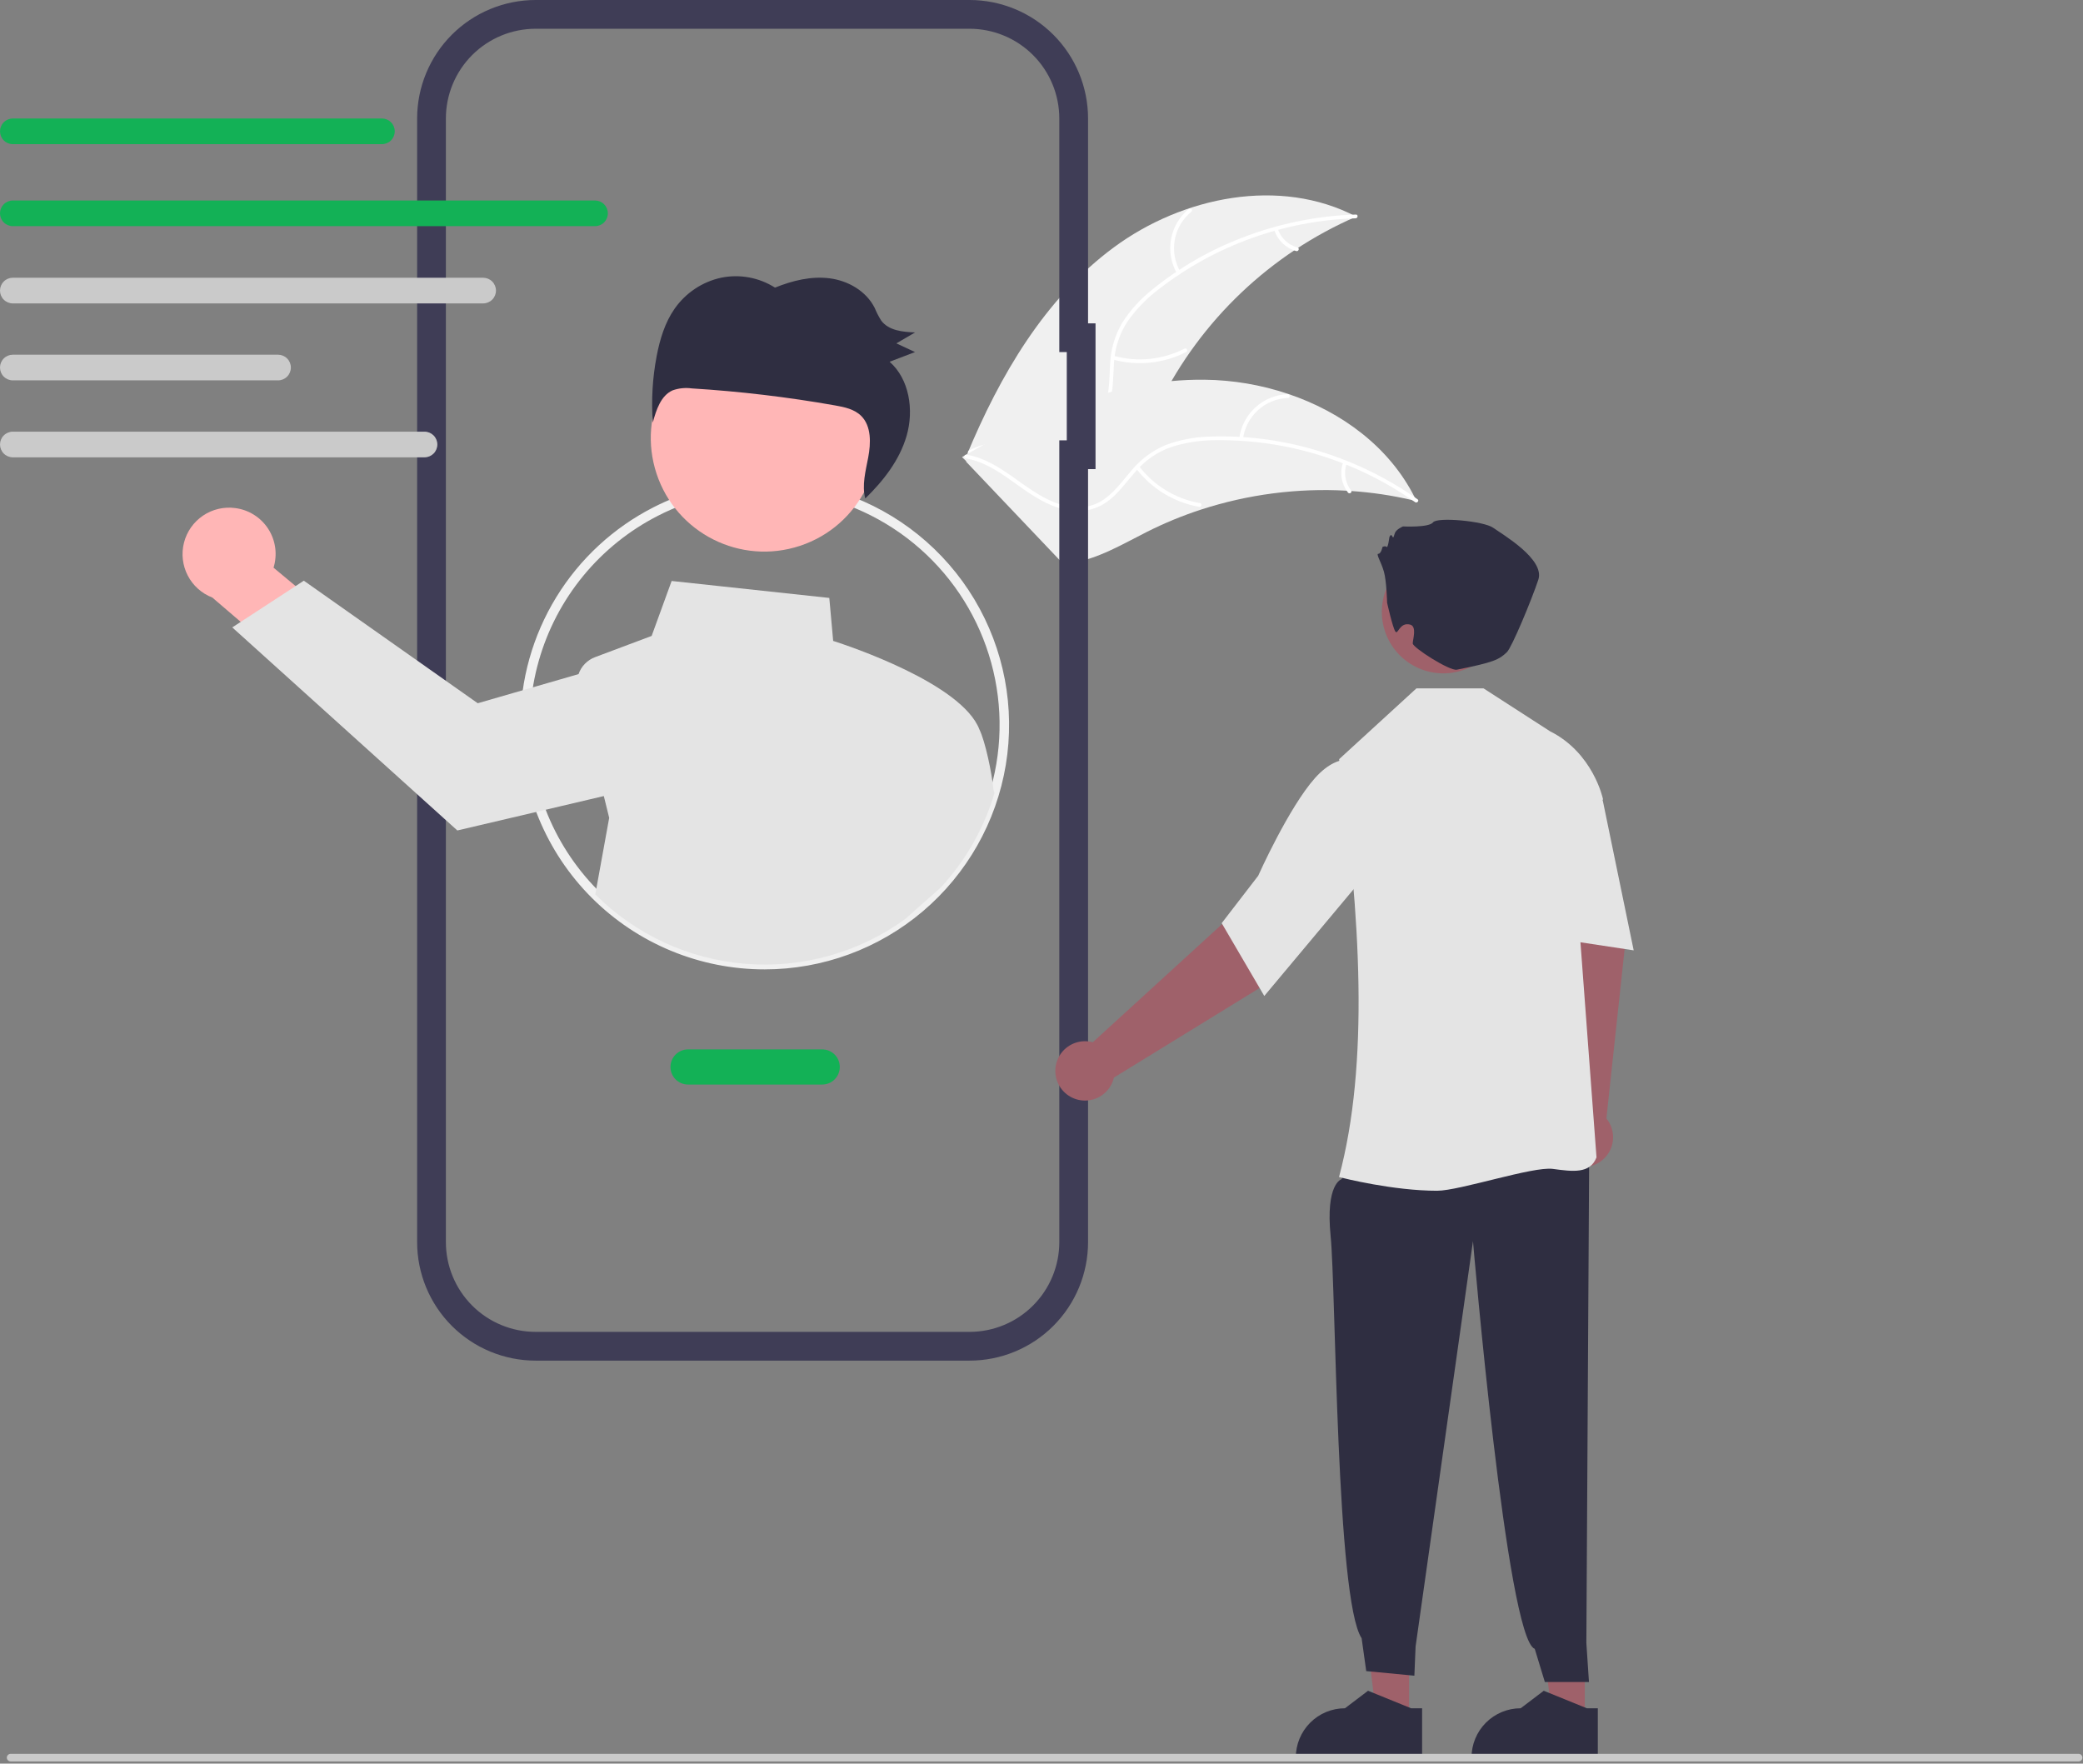 
<svg width="652" height="552" viewBox="0 0 652 552" fill="none" xmlns="http://www.w3.org/2000/svg">
<rect x="0" y="0" width="652" height="552" fill="#808080" stroke="none"/>
<g clip-path="url(#clip0_128_120)">
<path d="M348.617 77.437C370.241 61.463 400.684 55.339 424.505 67.801C397.688 79.445 375.854 100.198 362.866 126.39C357.894 136.509 353.417 148.282 343.158 152.958C336.775 155.868 329.241 155.307 322.631 152.957C316.02 150.607 310.14 146.615 304.342 142.665L302.603 142.456C312.922 117.631 326.994 93.41 348.617 77.437Z" fill="#F0F0F0"/>
<path d="M424.313 68.332C402.072 69.028 380.616 76.716 362.992 90.301C359.146 93.158 355.775 96.604 353.002 100.511C350.424 104.404 348.935 108.917 348.691 113.58C348.376 117.924 348.556 122.403 347.191 126.594C346.46 128.729 345.286 130.685 343.746 132.335C342.206 133.984 340.335 135.29 338.255 136.165C333.13 138.482 327.478 138.819 321.939 138.956C315.789 139.108 309.399 139.169 303.806 142.065C303.128 142.416 302.624 141.344 303.3 140.993C313.031 135.955 324.402 139.242 334.629 136.244C339.401 134.845 343.781 131.999 345.697 127.238C347.372 123.074 347.19 118.455 347.471 114.054C347.643 109.502 348.926 105.06 351.21 101.118C353.775 97.083 357.008 93.513 360.771 90.562C369.136 83.783 378.515 78.362 388.564 74.497C400.009 70.022 412.134 67.537 424.417 67.151C425.177 67.128 425.068 68.308 424.313 68.332Z" fill="white"/>
<path d="M368.409 85.592C366.531 82.326 365.876 78.499 366.559 74.794C367.243 71.088 369.221 67.747 372.141 65.366C372.733 64.886 373.507 65.784 372.913 66.265C370.19 68.477 368.348 71.59 367.718 75.041C367.089 78.493 367.714 82.055 369.481 85.087C369.864 85.746 368.79 86.248 368.409 85.592Z" fill="white"/>
<path d="M348.561 111.357C355.978 113.43 363.905 112.631 370.759 109.12C371.438 108.772 371.943 109.843 371.265 110.191C364.125 113.832 355.875 114.646 348.161 112.472C347.425 112.264 347.829 111.15 348.561 111.357Z" fill="white"/>
<path d="M399.952 71.591C400.416 73.007 401.223 74.285 402.302 75.311C403.382 76.337 404.699 77.079 406.136 77.47C406.873 77.668 406.468 78.782 405.736 78.585C404.15 78.145 402.697 77.324 401.502 76.193C400.307 75.062 399.407 73.656 398.881 72.097C398.819 71.954 398.814 71.793 398.866 71.647C398.919 71.501 399.025 71.379 399.164 71.309C399.306 71.242 399.469 71.235 399.616 71.288C399.764 71.341 399.885 71.45 399.952 71.591Z" fill="white"/>
<path d="M443.391 156.843C442.927 156.732 442.463 156.621 441.991 156.517C435.746 155.06 429.393 154.113 422.994 153.686C422.5 153.645 421.998 153.611 421.504 153.584C406.077 152.718 390.623 154.723 375.929 159.498C370.083 161.404 364.391 163.751 358.901 166.52C351.32 170.345 343.405 175.095 335.243 176.161C334.393 176.281 333.536 176.349 332.677 176.364L302.483 144.593C302.45 144.487 302.411 144.387 302.378 144.28L301.114 143.066C301.387 142.904 301.674 142.741 301.947 142.578C302.105 142.483 302.27 142.395 302.428 142.3C302.536 142.239 302.644 142.179 302.737 142.117C302.773 142.097 302.809 142.077 302.837 142.063C302.931 142.002 303.024 141.955 303.111 141.9C304.711 140.986 306.321 140.082 307.94 139.187C307.947 139.18 307.947 139.18 307.961 139.18C320.314 132.393 333.343 126.577 346.839 122.924C347.246 122.815 347.659 122.697 348.078 122.602C354.171 120.989 360.386 119.877 366.66 119.277C370.097 118.959 373.547 118.815 376.998 118.846C385.915 118.944 394.761 120.444 403.212 123.29C420.058 128.967 434.901 139.969 442.799 155.64C443.001 156.041 443.196 156.435 443.391 156.843Z" fill="#F0F0F0"/>
<path d="M442.92 157.154C424.742 144.32 402.982 137.54 380.732 137.776C375.941 137.742 371.174 138.464 366.608 139.914C362.205 141.47 358.3 144.177 355.297 147.753C352.431 151.031 349.878 154.717 346.264 157.241C344.395 158.506 342.28 159.361 340.058 159.751C337.835 160.141 335.555 160.056 333.367 159.503C327.88 158.267 323.164 155.133 318.659 151.908C313.657 148.327 308.519 144.528 302.31 143.473C301.557 143.345 301.8 142.185 302.551 142.313C313.354 144.149 320.454 153.619 330.425 157.383C335.077 159.139 340.287 159.503 344.684 156.855C348.528 154.54 351.164 150.742 354.038 147.397C356.916 143.866 360.615 141.093 364.812 139.32C369.289 137.642 374.02 136.738 378.801 136.648C389.562 136.272 400.314 137.59 410.665 140.554C422.497 143.871 433.674 149.188 443.714 156.275C444.335 156.713 443.537 157.59 442.92 157.154Z" fill="white"/>
<path d="M387.892 137.279C388.359 133.54 390.14 130.089 392.916 127.542C395.693 124.996 399.284 123.519 403.049 123.375C403.811 123.349 403.888 124.532 403.125 124.558C399.619 124.685 396.273 126.061 393.693 128.438C391.112 130.815 389.466 134.036 389.052 137.52C388.961 138.277 387.801 138.031 387.892 137.279Z" fill="white"/>
<path d="M356.532 145.9C361.206 152.021 368.016 156.155 375.603 157.479C376.355 157.609 376.113 158.769 375.362 158.639C367.469 157.247 360.391 152.93 355.541 146.549C355.079 145.941 356.072 145.294 356.532 145.9Z" fill="white"/>
<path d="M421.507 145.091C421.025 146.5 420.9 148.006 421.144 149.475C421.388 150.944 421.993 152.329 422.905 153.507C423.374 154.109 422.38 154.755 421.914 154.156C420.913 152.851 420.246 151.32 419.973 149.698C419.7 148.075 419.828 146.411 420.347 144.849C420.383 144.698 420.476 144.566 420.606 144.481C420.736 144.396 420.894 144.363 421.047 144.39C421.201 144.423 421.335 144.515 421.421 144.646C421.507 144.777 421.538 144.937 421.507 145.091Z" fill="white"/>
<path d="M336.072 101.201V105.701H338.412V142.329H336.072V146.829V388.762C336.072 397.408 332.637 405.7 326.523 411.813C320.41 417.927 312.118 421.361 303.472 421.361H167.666C159.02 421.361 150.728 417.927 144.614 411.813C138.501 405.7 135.066 397.408 135.066 388.762V37.1C135.066 32.819 135.909 28.579 137.547 24.624C139.186 20.669 141.587 17.075 144.614 14.048C147.641 11.021 151.235 8.62 155.19 6.981C159.146 5.343 163.385 4.5 167.666 4.5H303.472C307.753 4.5 311.992 5.343 315.947 6.982C319.903 8.62 323.496 11.021 326.524 14.048C329.551 17.075 331.952 20.669 333.59 24.624C335.229 28.58 336.072 32.819 336.072 37.1V101.201Z" stroke="#3F3D56" stroke-width="9"/>
<path d="M239.361 303.408C229.312 303.417 219.36 301.445 210.075 297.604C200.789 293.762 192.352 288.128 185.246 281.022C178.141 273.917 172.506 265.48 168.665 256.194C164.824 246.908 162.852 236.956 162.861 226.908C162.847 212.797 166.741 198.959 174.112 186.926C181.483 174.894 192.042 165.139 204.619 158.742C213.736 154.103 223.689 151.337 233.892 150.604C244.094 149.872 254.34 151.189 264.026 154.478C281.179 160.324 295.701 172.068 305.004 187.62C314.308 203.171 317.789 221.52 314.828 239.399C311.867 257.278 302.656 273.525 288.836 285.247C275.016 296.969 257.483 303.404 239.361 303.408ZM239.361 153.408C227.755 153.374 216.31 156.119 205.983 161.414C196.956 166.013 188.977 172.428 182.548 180.258C176.118 188.087 171.376 197.161 168.62 206.91C165.864 216.659 165.153 226.872 166.532 236.909C167.911 246.946 171.349 256.59 176.632 265.234C181.915 273.879 188.929 281.338 197.231 287.143C205.534 292.949 214.947 296.975 224.88 298.969C234.813 300.964 245.051 300.883 254.951 298.733C264.852 296.582 274.2 292.408 282.411 286.473C286.38 283.609 290.051 280.352 293.367 276.751C303.066 266.257 309.495 253.163 311.866 239.071C314.236 224.979 312.446 210.502 306.715 197.412C300.983 184.322 291.559 173.187 279.596 165.372C267.633 157.556 253.651 153.398 239.361 153.408Z" fill="#F0F0F0"/>
<path d="M73.597 159.017C75.697 159.28 77.713 160.001 79.504 161.127C81.296 162.254 82.818 163.76 83.964 165.539C85.11 167.318 85.853 169.327 86.139 171.424C86.425 173.521 86.248 175.655 85.62 177.676L111.037 198.847L101.938 217.431L66.464 187.029C63.139 185.749 60.399 183.293 58.763 180.128C57.127 176.963 56.709 173.307 57.588 169.855C58.468 166.402 60.583 163.391 63.533 161.394C66.484 159.396 70.064 158.551 73.597 159.017Z" fill="#FFB6B6"/>
<path d="M310.981 247.308C310.471 241.828 308.364 231.978 306.576 228.335C301.079 213.948 265.561 202.122 260.791 200.598L259.581 187.148L210.231 181.838L203.971 199.038L186.271 205.678C185.069 206.126 183.982 206.835 183.086 207.753C182.19 208.671 181.509 209.776 181.091 210.988L165.211 215.578L149.541 220.108L95.101 181.748L92.531 183.428L75.351 194.638L72.701 196.368L143.151 259.928L169.321 253.788L189.001 249.158L190.681 255.978L186.331 279.938C198.933 292.545 215.615 300.249 233.384 301.67C251.153 303.09 268.846 298.133 283.291 287.688L294.471 277.768C302.263 269.343 308.014 259.239 311.281 248.238L310.981 247.308Z" fill="#E4E4E4"/>
<path d="M250.412 170.838C269.041 164.67 279.143 144.568 272.975 125.938C266.807 107.309 246.705 97.207 228.075 103.375C209.446 109.543 199.344 129.645 205.512 148.275C211.68 166.904 231.782 177.006 250.412 170.838Z" fill="#FFB6B6"/>
<path d="M211.177 96.599C214.631 91.666 219.815 88.213 225.699 86.926C231.516 85.73 237.57 86.84 242.584 90.023C248.036 87.827 253.914 86.37 259.689 87.111C265.465 87.851 271.125 91.077 273.797 96.392C274.359 97.769 275.041 99.093 275.836 100.351C278.19 103.492 282.565 103.899 286.429 104.05C284.476 105.19 282.522 106.329 280.568 107.468C282.515 108.376 284.462 109.283 286.41 110.19C283.76 111.202 281.109 112.214 278.459 113.226C284.628 118.648 286.12 128.298 283.784 136.388C281.573 144.048 276.503 150.497 270.841 156.017C269.737 151.898 270.952 147.432 271.761 143.167C272.615 138.661 272.752 133.392 269.597 130.211C267.469 128.065 264.347 127.417 261.403 126.896C246.554 124.27 231.568 122.49 216.517 121.566C214.502 121.288 212.45 121.497 210.534 122.177C206.871 123.805 205.399 128.275 204.338 132.238C203.829 125.281 204.236 118.288 205.546 111.437C206.55 106.193 208.132 100.945 211.177 96.599Z" fill="#2F2E41"/>
<path d="M257.361 339.45H215.361C213.902 339.45 212.503 338.871 211.472 337.839C210.44 336.808 209.861 335.409 209.861 333.95C209.861 332.492 210.44 331.093 211.472 330.061C212.503 329.03 213.902 328.45 215.361 328.45H257.361C258.819 328.45 260.218 329.03 261.25 330.061C262.281 331.093 262.861 332.492 262.861 333.95C262.861 335.409 262.281 336.808 261.25 337.839C260.218 338.871 258.819 339.45 257.361 339.45Z" fill="#13B156"/>
<path d="M119.542 45.125H4.018C2.953 45.123 1.933 44.699 1.181 43.946C0.429 43.193 0.006 42.172 0.006 41.107C0.006 40.042 0.429 39.021 1.181 38.268C1.933 37.515 2.953 37.09 4.018 37.089H119.542C120.608 37.089 121.63 37.512 122.384 38.266C123.137 39.019 123.561 40.041 123.561 41.107C123.561 42.173 123.137 43.195 122.384 43.948C121.63 44.702 120.608 45.125 119.542 45.125Z" fill="#13B156"/>
<path d="M186.243 70.788H4.018C2.952 70.788 1.93 70.365 1.177 69.611C0.423 68.858 0 67.836 0 66.77C0 65.705 0.423 64.683 1.177 63.929C1.93 63.176 2.952 62.752 4.018 62.752H186.243C187.308 62.752 188.33 63.176 189.084 63.929C189.837 64.683 190.26 65.705 190.26 66.77C190.26 67.836 189.837 68.858 189.084 69.611C188.33 70.365 187.308 70.788 186.243 70.788Z" fill="#13B156"/>
<path d="M151.225 94.965H4.018C2.952 94.965 1.93 94.542 1.177 93.788C0.423 93.035 3.05176e-05 92.013 3.05176e-05 90.948C3.05176e-05 89.882 0.423 88.86 1.177 88.106C1.93 87.353 2.952 86.93 4.018 86.93H151.225C152.29 86.93 153.312 87.353 154.066 88.106C154.819 88.86 155.243 89.882 155.243 90.948C155.243 92.013 154.819 93.035 154.066 93.788C153.312 94.542 152.29 94.965 151.225 94.965Z" fill="#CACACA"/>
<path d="M87.027 119.054H4.018C2.952 119.054 1.93 118.63 1.177 117.877C0.423 117.123 3.05176e-05 116.101 3.05176e-05 115.036C3.05176e-05 113.97 0.423 112.948 1.177 112.195C1.93 111.441 2.952 111.018 4.018 111.018H87.027C88.092 111.018 89.114 111.441 89.868 112.195C90.621 112.948 91.045 113.97 91.045 115.036C91.045 116.101 90.621 117.123 89.868 117.877C89.114 118.63 88.092 119.054 87.027 119.054Z" fill="#CACACA"/>
<path d="M132.883 143.14H4.018C2.953 143.138 1.933 142.714 1.181 141.961C0.429 141.208 0.006 140.187 0.006 139.122C0.006 138.058 0.429 137.037 1.181 136.284C1.933 135.53 2.953 135.106 4.018 135.104H132.883C133.947 135.106 134.968 135.53 135.72 136.284C136.472 137.037 136.894 138.058 136.894 139.122C136.894 140.187 136.472 141.208 135.72 141.961C134.968 142.714 133.947 143.138 132.883 143.14Z" fill="#CACACA"/>
<path d="M496.06 536.227L485.706 536.226L480.78 496.288L496.062 496.289L496.06 536.227Z" fill="#9F616A"/>
<path d="M500.134 550.556L460.603 550.555V550.055C460.603 545.974 462.224 542.061 465.11 539.175C467.995 536.29 471.909 534.669 475.989 534.669H475.99L483.211 529.19L496.684 534.669L500.134 534.669L500.134 550.556Z" fill="#2F2E41"/>
<path d="M490.027 348.526L485.46 292.847L481.873 271.949L501.959 267.513L508.624 296.124L502.817 350.072C503.988 351.507 504.704 353.26 504.871 355.105C505.039 356.95 504.651 358.803 503.757 360.426C502.864 362.049 501.505 363.367 499.857 364.212C498.208 365.058 496.344 365.39 494.505 365.168C492.666 364.946 490.935 364.179 489.535 362.966C488.135 361.752 487.129 360.148 486.648 358.359C486.167 356.57 486.231 354.678 486.833 352.926C487.435 351.174 488.548 349.642 490.027 348.526Z" fill="#9F616A"/>
<path d="M441.06 536.227L430.706 536.226L425.78 496.288L441.062 496.289L441.06 536.227Z" fill="#9F616A"/>
<path d="M424.489 361.149L419.899 369.089C419.899 369.089 414.856 370.467 416.504 386.908C418.152 403.349 418.224 500.757 426.202 512.744L427.646 523.036L442.713 524.476L443.093 515.343L461.058 388.459C461.058 388.459 471.639 513.019 480.392 516.067L483.553 526.444L497.361 526.451L496.546 514.221L497.436 359.862L424.489 361.149Z" fill="#2F2E41"/>
<path d="M419.443 368.484L419.125 368.402C428.6 332.965 425.867 287.079 419.177 237.805L419.177 237.601L443.361 215.45H464.361L485.179 228.885C498.637 235.614 501.696 249.864 501.725 250.008L501.746 250.109L493.5 278.893L499.712 362.136L499.719 362.233L499.684 362.323C497.673 367.42 492.286 366.695 486.047 365.854C479.82 365.014 456.871 372.692 449.835 372.692C436.084 372.692 420.426 368.735 419.443 368.484Z" fill="#E4E4E4"/>
<path d="M480.819 240.104L489.841 236.18L501.727 250.753L511.361 297.45L478.361 292.45L480.819 240.104Z" fill="#E4E4E4"/>
<path d="M342.06 326.215L383.301 288.53L397.634 272.903L413.434 286.074L394.885 308.855L348.665 337.276C348.246 339.081 347.298 340.719 345.941 341.981C344.585 343.243 342.882 344.07 341.051 344.356C339.221 344.643 337.347 344.376 335.669 343.589C333.992 342.802 332.588 341.532 331.638 339.941C330.689 338.35 330.236 336.512 330.339 334.662C330.442 332.812 331.095 331.036 332.216 329.56C333.336 328.085 334.872 326.978 336.626 326.382C338.38 325.786 340.273 325.728 342.06 326.215Z" fill="#9F616A"/>
<path d="M382.403 288.94L393.825 274.107C393.92 273.894 403.397 252.717 411.611 243.516C420.037 234.077 426.671 238.904 426.737 238.956L426.902 239.08L427.361 273.937L395.733 311.728L382.403 288.94Z" fill="#E4E4E4"/>
<path d="M470.78 194.586C472.483 184.092 465.356 174.204 454.862 172.501C444.367 170.798 434.479 177.925 432.776 188.419C431.073 198.914 438.2 208.802 448.694 210.505C459.189 212.208 469.077 205.081 470.78 194.586Z" fill="#9F616A"/>
<path d="M434.178 188.645C434.178 188.645 434.024 181.877 433.169 178.883C432.313 175.888 430.602 173.321 431.458 173.321C432.313 173.321 432.741 171.182 432.741 171.182C432.741 171.182 433.597 170.754 434.024 171.182C434.452 171.61 434.88 168.188 434.88 168.188C434.88 168.188 435.308 166.904 435.735 167.76C436.163 168.615 436.163 168.188 436.591 166.904C437.019 165.621 439.158 164.765 439.158 164.765C439.158 164.765 447.286 165.193 448.569 163.482C449.853 161.771 464.398 163.054 467.392 165.193C470.387 167.332 483.649 175.032 481.51 181.449C479.371 187.866 473.213 202.641 471.67 204.122C469.23 206.465 467.541 207.309 455.996 209.607C453.737 210.056 442.204 202.681 442.204 201.397C442.204 200.114 443.594 196.044 441.359 195.485C437.981 194.641 437.601 198.912 436.745 197.628C435.89 196.345 434.178 188.645 434.178 188.645Z" fill="#2F2E41"/>
<path d="M445.134 550.556L405.603 550.555V550.055C405.603 545.974 407.224 542.061 410.11 539.175C412.995 536.29 416.909 534.669 420.989 534.669H420.99L428.211 529.19L441.684 534.669L445.134 534.669L445.134 550.556Z" fill="#2F2E41"/>
<path d="M650.622 551.311H3.328C3.012 551.311 2.709 551.185 2.486 550.962C2.263 550.738 2.137 550.436 2.137 550.12C2.137 549.804 2.263 549.501 2.486 549.278C2.709 549.055 3.012 548.929 3.328 548.929H650.622C650.938 548.929 651.241 549.055 651.464 549.278C651.687 549.501 651.813 549.804 651.813 550.12C651.813 550.436 651.687 550.738 651.464 550.962C651.241 551.185 650.938 551.311 650.622 551.311Z" fill="#CACACA"/>
</g>
<defs>
<clipPath id="clip0_128_120">
<rect width="651.813" height="551.31" fill="white"/>
</clipPath>
</defs>
</svg>
